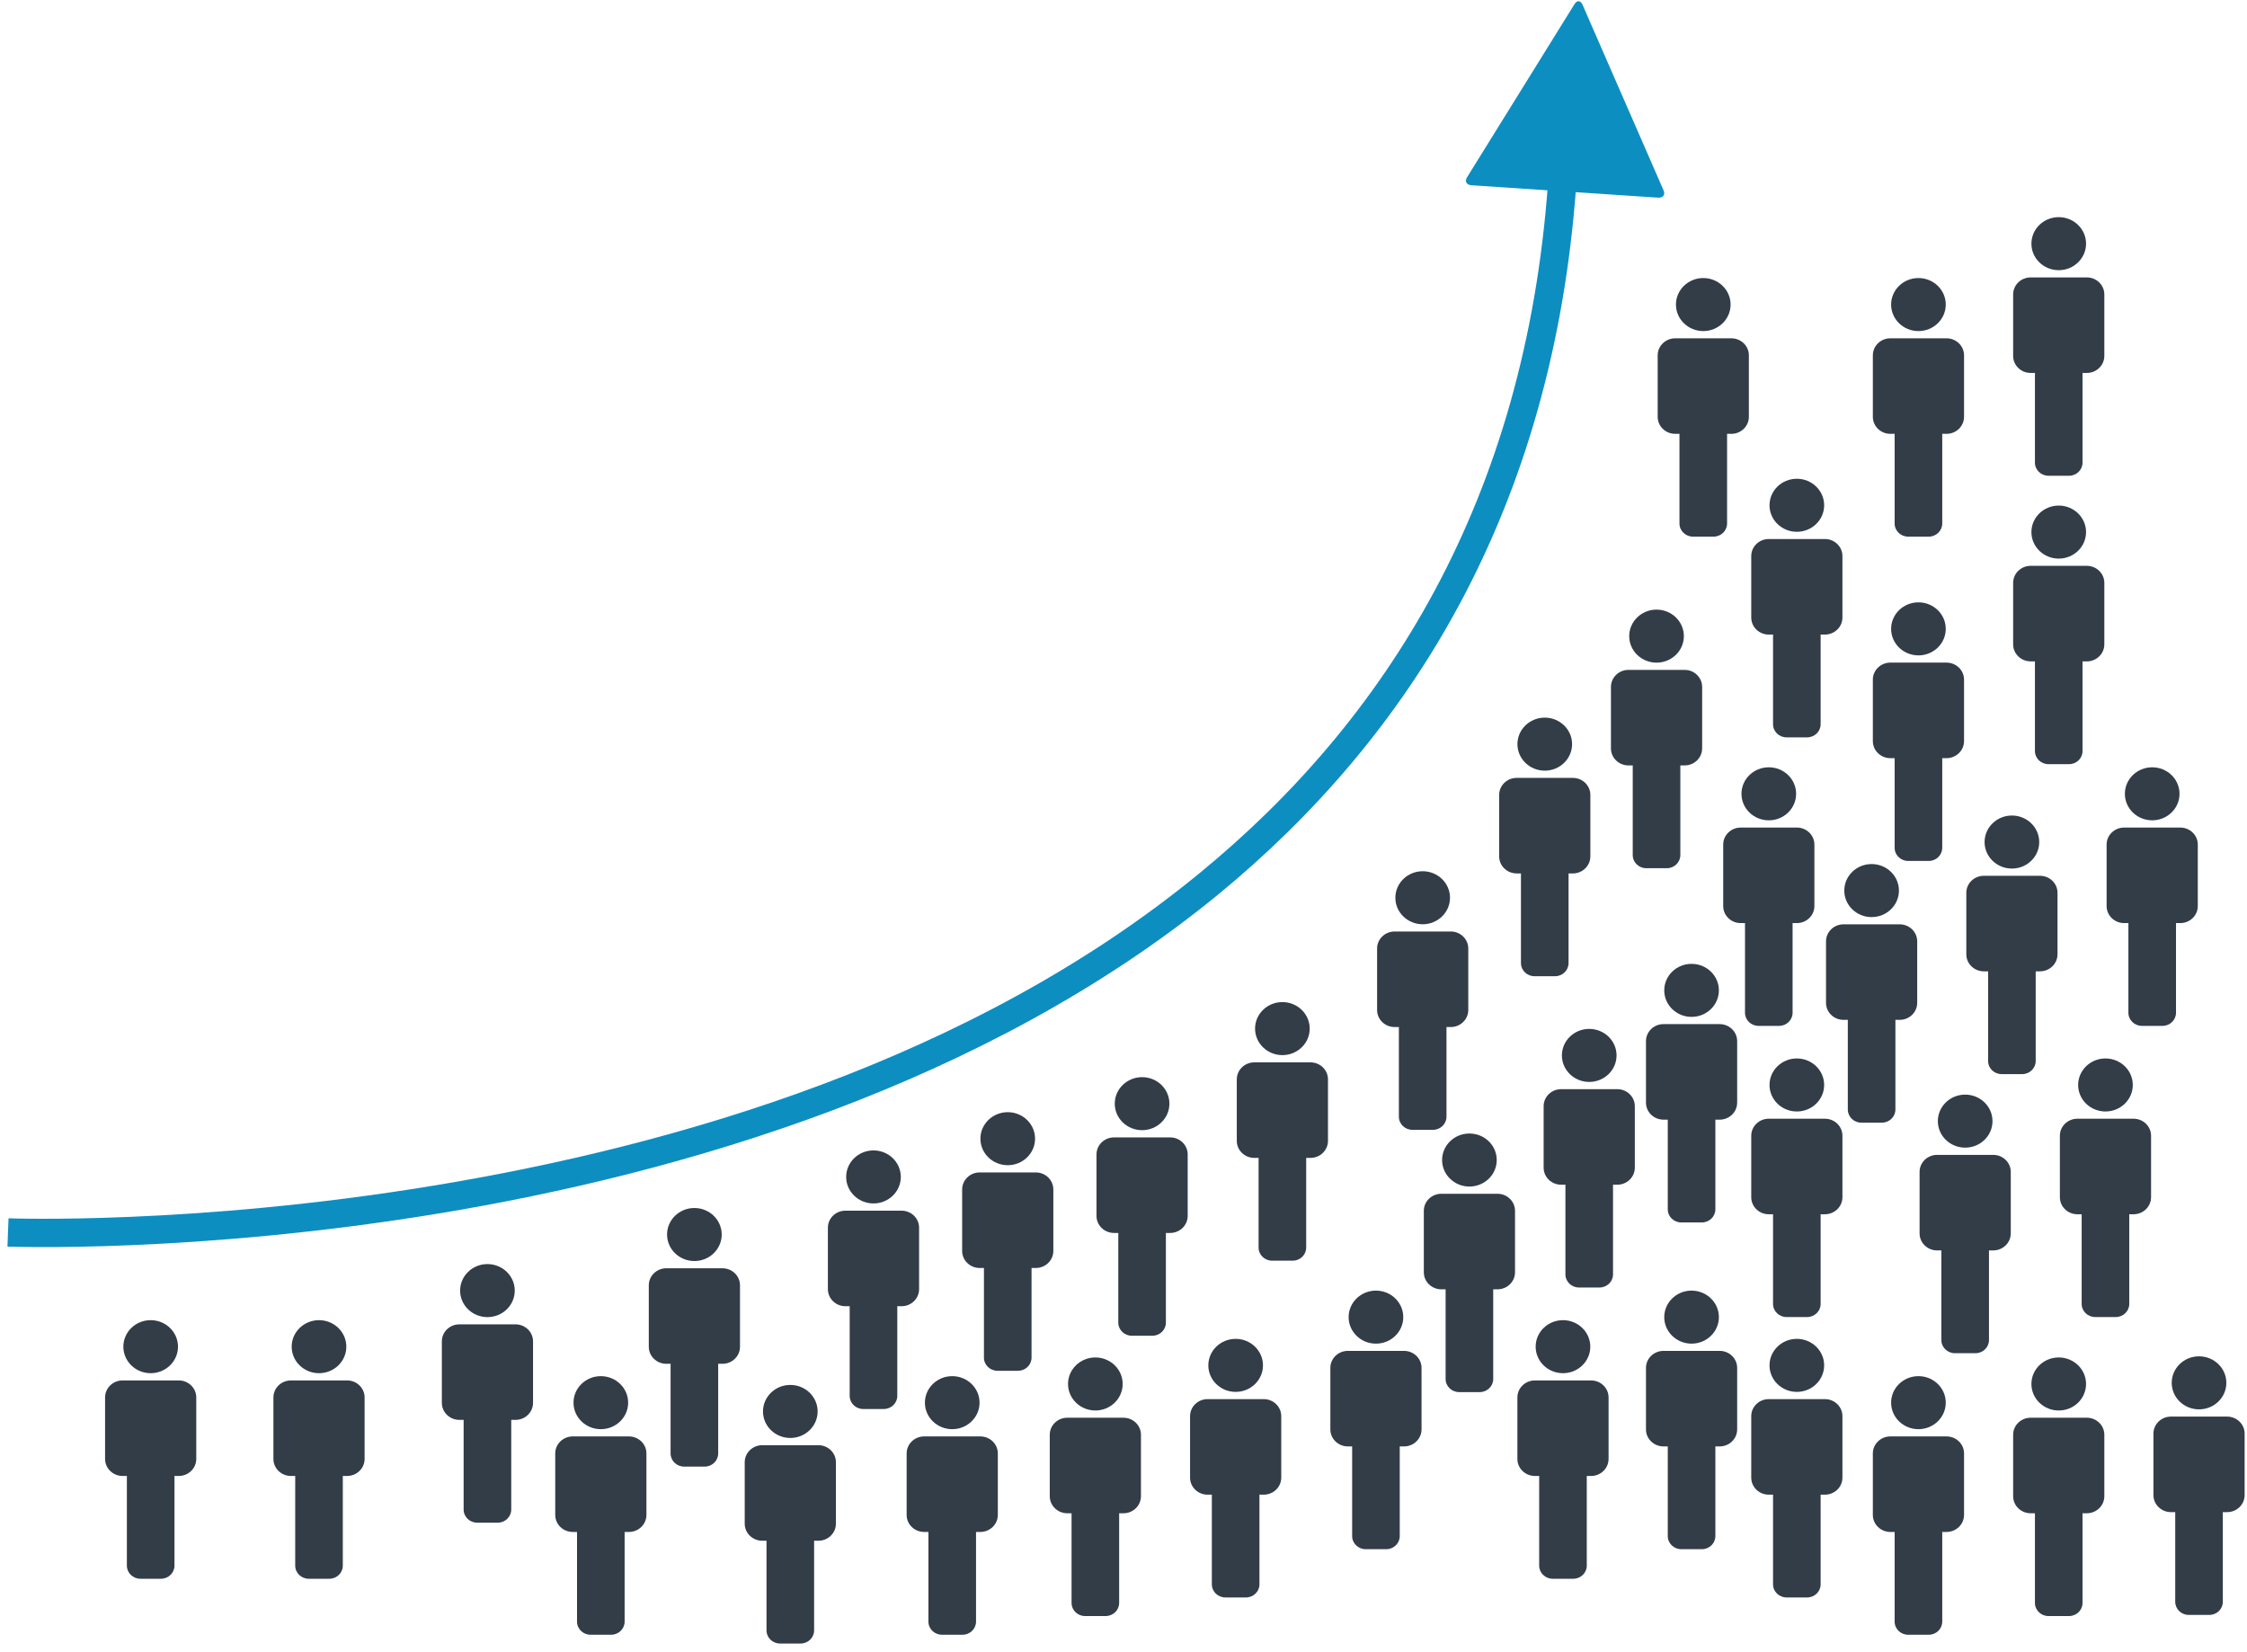 <svg id="movement" width="238" height="175" viewBox="0 0 238 175" version="1.1" xmlns="http://www.w3.org/2000/svg" xmlns:xlink="http://www.w3.org/1999/xlink" xmlns:figma="http://www.figma.com/figma/ns"><title>Group + Path Copy + Path 133 + Triangle 1</title><desc>Created using Figma</desc><g id="Canvas" transform="translate(-1120 -1481)" figma:type="canvas"><rect x="1120" y="1481" width="238" height="175" fill="#FFFFFF"/><mask id="mask0_alpha" mask-type="alpha"><path d="M 886 185L 2326 185L 2326 5734L 886 5734L 886 185Z" fill="#FFFFFF"/></mask><g id="Desktop HD" style="mix-blend-mode:normal;" mask="url(#mask0_alpha)" figma:type="frame"><g id="Group + Path Copy + Path 133 + Triangle 1" style="mix-blend-mode:normal;" figma:type="frame"><g id="Group + Path Copy" style="mix-blend-mode:normal;" figma:type="frame"><g id="Group" style="mix-blend-mode:normal;" figma:type="frame"><g id="Oval" style="mix-blend-mode:normal;" figma:type="vector"><use xlink:href="#path0_fill" transform="translate(1131.13 1620.83)" fill="#333D47" style="mix-blend-mode:normal;"/></g><g id="Oval" style="mix-blend-mode:normal;" figma:type="vector"><use xlink:href="#path1_fill" transform="translate(1148.96 1620.83)" fill="#333D47" style="mix-blend-mode:normal;"/></g><g id="Oval" style="mix-blend-mode:normal;" figma:type="vector"><use xlink:href="#path2_fill" transform="translate(1166.8 1614.89)" fill="#333D47" style="mix-blend-mode:normal;"/></g><g id="Oval" style="mix-blend-mode:normal;" figma:type="vector"><use xlink:href="#path3_fill" transform="translate(1178.81 1626.76)" fill="#333D47" style="mix-blend-mode:normal;"/></g><g id="Oval" style="mix-blend-mode:normal;" figma:type="vector"><use xlink:href="#path4_fill" transform="translate(1188.72 1608.95)" fill="#333D47" style="mix-blend-mode:normal;"/></g><g id="Oval" style="mix-blend-mode:normal;" figma:type="vector"><use xlink:href="#path5_fill" transform="translate(1198.88 1627.69)" fill="#333D47" style="mix-blend-mode:normal;"/></g><g id="Oval" style="mix-blend-mode:normal;" figma:type="vector"><use xlink:href="#path6_fill" transform="translate(1207.69 1602.85)" fill="#333D47" style="mix-blend-mode:normal;"/></g><g id="Oval" style="mix-blend-mode:normal;" figma:type="vector"><use xlink:href="#path6_fill" transform="translate(1236.14 1595.09)" fill="#333D47" style="mix-blend-mode:normal;"/></g><g id="Oval" style="mix-blend-mode:normal;" figma:type="vector"><use xlink:href="#path7_fill" transform="translate(1231.19 1624.78)" fill="#333D47" style="mix-blend-mode:normal;"/></g><g id="Oval" style="mix-blend-mode:normal;" figma:type="vector"><use xlink:href="#path6_fill" transform="translate(1221.91 1598.8)" fill="#333D47" style="mix-blend-mode:normal;"/></g><g id="Oval" style="mix-blend-mode:normal;" figma:type="vector"><use xlink:href="#path8_fill" transform="translate(1265.86 1573.28)" fill="#333D47" style="mix-blend-mode:normal;"/></g><g id="Oval" style="mix-blend-mode:normal;" figma:type="vector"><use xlink:href="#path8_fill" transform="translate(1278.79 1557.01)" fill="#333D47" style="mix-blend-mode:normal;"/></g><g id="Oval" style="mix-blend-mode:normal;" figma:type="vector"><use xlink:href="#path9_fill" transform="translate(1290.63 1545.57)" fill="#333D47" style="mix-blend-mode:normal;"/></g><g id="Oval" style="mix-blend-mode:normal;" figma:type="vector"><use xlink:href="#path10_fill" transform="translate(1305.49 1531.71)" fill="#333D47" style="mix-blend-mode:normal;"/></g><g id="Oval" style="mix-blend-mode:normal;" figma:type="vector"><use xlink:href="#path11_fill" transform="translate(1295.58 1510.45)" fill="#333D47" style="mix-blend-mode:normal;"/></g><g id="Oval" style="mix-blend-mode:normal;" figma:type="vector"><use xlink:href="#path12_fill" transform="translate(1318.37 1544.8)" fill="#333D47" style="mix-blend-mode:normal;"/></g><g id="Oval" style="mix-blend-mode:normal;" figma:type="vector"><use xlink:href="#path13_fill" transform="translate(1302.52 1562.27)" fill="#333D47" style="mix-blend-mode:normal;"/></g><g id="Oval" style="mix-blend-mode:normal;" figma:type="vector"><use xlink:href="#path14_fill" transform="translate(1328.27 1567.38)" fill="#333D47" style="mix-blend-mode:normal;"/></g><g id="Oval" style="mix-blend-mode:normal;" figma:type="vector"><use xlink:href="#path8_fill" transform="translate(1313.41 1572.52)" fill="#333D47" style="mix-blend-mode:normal;"/></g><g id="Oval" style="mix-blend-mode:normal;" figma:type="vector"><use xlink:href="#path15_fill" transform="translate(1318.37 1626.76)" fill="#333D47" style="mix-blend-mode:normal;"/></g><g id="Oval" style="mix-blend-mode:normal;" figma:type="vector"><use xlink:href="#path16_fill" transform="translate(1333.23 1624.78)" fill="#333D47" style="mix-blend-mode:normal;"/></g><g id="Oval" style="mix-blend-mode:normal;" figma:type="vector"><use xlink:href="#path17_fill" transform="translate(1338.18 1593.11)" fill="#333D47" style="mix-blend-mode:normal;"/></g><g id="Oval" style="mix-blend-mode:normal;" figma:type="vector"><use xlink:href="#path18_fill" transform="translate(1333.23 1534.55)" fill="#333D47" style="mix-blend-mode:normal;"/></g><g id="Oval" style="mix-blend-mode:normal;" figma:type="vector"><use xlink:href="#path11_fill" transform="translate(1318.37 1510.45)" fill="#333D47" style="mix-blend-mode:normal;"/></g><g id="Oval" style="mix-blend-mode:normal;" figma:type="vector"><use xlink:href="#path19_fill" transform="translate(1333.23 1504)" fill="#333D47" style="mix-blend-mode:normal;"/></g><g id="Oval" style="mix-blend-mode:normal;" figma:type="vector"><use xlink:href="#path20_fill" transform="translate(1343.13 1562.27)" fill="#333D47" style="mix-blend-mode:normal;"/></g><g id="Oval" style="mix-blend-mode:normal;" figma:type="vector"><use xlink:href="#path16_fill" transform="translate(1348.09 1624.66)" fill="#333D47" style="mix-blend-mode:normal;"/></g><g id="Oval" style="mix-blend-mode:normal;" figma:type="vector"><use xlink:href="#path21_fill" transform="translate(1323.32 1596.94)" fill="#333D47" style="mix-blend-mode:normal;"/></g><g id="Oval" style="mix-blend-mode:normal;" figma:type="vector"><use xlink:href="#path17_fill" transform="translate(1305.49 1593.11)" fill="#333D47" style="mix-blend-mode:normal;"/></g><g id="Oval" style="mix-blend-mode:normal;" figma:type="vector"><use xlink:href="#path21_fill" transform="translate(1283.5 1589.98)" fill="#333D47" style="mix-blend-mode:normal;"/></g><g id="Oval" style="mix-blend-mode:normal;" figma:type="vector"><use xlink:href="#path8_fill" transform="translate(1294.34 1583.09)" fill="#333D47" style="mix-blend-mode:normal;"/></g><g id="Oval" style="mix-blend-mode:normal;" figma:type="vector"><use xlink:href="#path21_fill" transform="translate(1270.81 1601.06)" fill="#333D47" style="mix-blend-mode:normal;"/></g><g id="Oval" style="mix-blend-mode:normal;" figma:type="vector"><use xlink:href="#path22_fill" transform="translate(1260.91 1617.7)" fill="#333D47" style="mix-blend-mode:normal;"/></g><g id="Oval" style="mix-blend-mode:normal;" figma:type="vector"><use xlink:href="#path23_fill" transform="translate(1246.05 1622.81)" fill="#333D47" style="mix-blend-mode:normal;"/></g><g id="Oval" style="mix-blend-mode:normal;" figma:type="vector"><use xlink:href="#path24_fill" transform="translate(1294.34 1617.7)" fill="#333D47" style="mix-blend-mode:normal;"/></g><g id="Oval" style="mix-blend-mode:normal;" figma:type="vector"><use xlink:href="#path25_fill" transform="translate(1280.72 1620.83)" fill="#333D47" style="mix-blend-mode:normal;"/></g><g id="Oval" style="mix-blend-mode:normal;" figma:type="vector"><use xlink:href="#path25_fill" transform="translate(1305.49 1622.81)" fill="#333D47" style="mix-blend-mode:normal;"/></g><g id="Oval" style="mix-blend-mode:normal;" figma:type="vector"><use xlink:href="#path26_fill" transform="translate(1251 1587.14)" fill="#333D47" style="mix-blend-mode:normal;"/></g><g id="Oval" style="mix-blend-mode:normal;" figma:type="vector"><use xlink:href="#path27_fill" transform="translate(1216.03 1626.76)" fill="#333D47" style="mix-blend-mode:normal;"/></g></g></g><g id="Path 133 + Triangle 1" style="mix-blend-mode:normal;" figma:type="frame"><g id="Path 133 (Stroke)" style="mix-blend-mode:normal;" figma:type="vector"><use xlink:href="#path28_fill" transform="translate(1120.79 1500.32)" fill="#0D8EC1" style="mix-blend-mode:normal;"/></g><g id="Triangle 1" style="mix-blend-mode:normal;" figma:type="vector"><use xlink:href="#path29_fill" transform="translate(1275.27 1481.13)" fill="#0D8EC1" style="mix-blend-mode:normal;"/></g></g></g></g></g><defs><path id="path0_fill" fill-rule="evenodd" d="M 4.829 5.617C 6.427 5.617 7.723 4.36 7.723 2.809C 7.723 1.258 6.427 0 4.829 0C 3.231 0 1.935 1.258 1.935 2.809C 1.935 4.36 3.231 5.617 4.829 5.617ZM 9.658 14.7C 9.658 15.695 8.827 16.503 7.801 16.503L 7.347 16.503C 7.349 16.535 7.35 16.568 7.35 16.601L 7.35 26C 7.35 26.768 6.709 27.39 5.918 27.39L 3.741 27.39C 2.949 27.39 2.308 26.768 2.308 26L 2.308 16.601C 2.308 16.568 2.309 16.535 2.312 16.503L 1.857 16.503C 0.832 16.503 0 15.695 0 14.7L 0 8.186C 0 7.19 0.832 6.383 1.858 6.383L 7.802 6.383C 8.827 6.383 9.659 7.19 9.659 8.186L 9.659 14.7L 9.658 14.7Z"/><path id="path1_fill" fill-rule="evenodd" d="M 4.829 5.617C 6.427 5.617 7.723 4.36 7.723 2.809C 7.723 1.258 6.427 0 4.829 0C 3.231 0 1.935 1.258 1.935 2.809C 1.935 4.36 3.231 5.617 4.829 5.617ZM 9.658 14.7C 9.658 15.695 8.827 16.503 7.801 16.503L 7.347 16.503C 7.349 16.535 7.35 16.568 7.35 16.601L 7.35 26C 7.35 26.768 6.709 27.39 5.918 27.39L 3.741 27.39C 2.949 27.39 2.308 26.768 2.308 26L 2.308 16.601C 2.308 16.568 2.309 16.535 2.312 16.503L 1.857 16.503C 0.832 16.503 0 15.695 0 14.7L 0 8.186C 0 7.19 0.832 6.383 1.858 6.383L 7.802 6.383C 8.827 6.383 9.659 7.19 9.659 8.186L 9.659 14.7L 9.658 14.7Z"/><path id="path2_fill" fill-rule="evenodd" d="M 4.829 5.617C 6.427 5.617 7.723 4.36 7.723 2.809C 7.723 1.258 6.427 0 4.829 0C 3.231 0 1.935 1.258 1.935 2.809C 1.935 4.36 3.231 5.617 4.829 5.617ZM 9.658 14.7C 9.658 15.695 8.827 16.503 7.801 16.503L 7.347 16.503C 7.349 16.535 7.35 16.568 7.35 16.601L 7.35 26C 7.35 26.768 6.709 27.39 5.918 27.39L 3.741 27.39C 2.949 27.39 2.308 26.768 2.308 26L 2.308 16.601C 2.308 16.568 2.309 16.535 2.312 16.503L 1.857 16.503C 0.832 16.503 0 15.695 0 14.7L 0 8.186C 0 7.19 0.832 6.383 1.858 6.383L 7.802 6.383C 8.827 6.383 9.659 7.19 9.659 8.186L 9.659 14.7L 9.658 14.7Z"/><path id="path3_fill" fill-rule="evenodd" d="M 4.829 5.617C 6.427 5.617 7.723 4.36 7.723 2.809C 7.723 1.258 6.427 0 4.829 0C 3.231 0 1.935 1.258 1.935 2.809C 1.935 4.36 3.231 5.617 4.829 5.617ZM 9.658 14.7C 9.658 15.695 8.827 16.503 7.801 16.503L 7.347 16.503C 7.349 16.535 7.35 16.568 7.35 16.601L 7.35 26C 7.35 26.768 6.709 27.39 5.918 27.39L 3.741 27.39C 2.949 27.39 2.308 26.768 2.308 26L 2.308 16.601C 2.308 16.568 2.309 16.535 2.312 16.503L 1.857 16.503C 0.832 16.503 0 15.695 0 14.7L 0 8.186C 0 7.19 0.832 6.383 1.858 6.383L 7.802 6.383C 8.827 6.383 9.659 7.19 9.659 8.186L 9.659 14.7L 9.658 14.7Z"/><path id="path4_fill" fill-rule="evenodd" d="M 4.829 5.617C 6.427 5.617 7.723 4.36 7.723 2.809C 7.723 1.258 6.427 0 4.829 0C 3.231 0 1.935 1.258 1.935 2.809C 1.935 4.36 3.231 5.617 4.829 5.617ZM 9.658 14.7C 9.658 15.695 8.827 16.503 7.801 16.503L 7.347 16.503C 7.349 16.535 7.35 16.568 7.35 16.601L 7.35 26C 7.35 26.768 6.709 27.39 5.918 27.39L 3.741 27.39C 2.949 27.39 2.308 26.768 2.308 26L 2.308 16.601C 2.308 16.568 2.309 16.535 2.312 16.503L 1.857 16.503C 0.832 16.503 0 15.695 0 14.7L 0 8.186C 0 7.19 0.832 6.383 1.858 6.383L 7.802 6.383C 8.827 6.383 9.659 7.19 9.659 8.186L 9.659 14.7L 9.658 14.7Z"/><path id="path5_fill" fill-rule="evenodd" d="M 4.829 5.617C 6.427 5.617 7.723 4.36 7.723 2.809C 7.723 1.258 6.427 0 4.829 0C 3.231 0 1.935 1.258 1.935 2.809C 1.935 4.36 3.231 5.617 4.829 5.617ZM 9.658 14.7C 9.658 15.695 8.827 16.503 7.801 16.503L 7.347 16.503C 7.349 16.535 7.35 16.568 7.35 16.601L 7.35 26C 7.35 26.768 6.709 27.39 5.918 27.39L 3.741 27.39C 2.949 27.39 2.308 26.768 2.308 26L 2.308 16.601C 2.308 16.568 2.309 16.535 2.312 16.503L 1.857 16.503C 0.832 16.503 0 15.695 0 14.7L 0 8.186C 0 7.19 0.832 6.383 1.858 6.383L 7.802 6.383C 8.827 6.383 9.659 7.19 9.659 8.186L 9.659 14.7L 9.658 14.7Z"/><path id="path6_fill" fill-rule="evenodd" d="M 4.829 5.617C 6.427 5.617 7.723 4.36 7.723 2.809C 7.723 1.258 6.427 0 4.829 0C 3.231 0 1.935 1.258 1.935 2.809C 1.935 4.36 3.231 5.617 4.829 5.617ZM 9.658 14.7C 9.658 15.695 8.827 16.503 7.801 16.503L 7.347 16.503C 7.349 16.535 7.35 16.568 7.35 16.601L 7.35 26C 7.35 26.768 6.709 27.39 5.918 27.39L 3.741 27.39C 2.949 27.39 2.308 26.768 2.308 26L 2.308 16.601C 2.308 16.568 2.309 16.535 2.312 16.503L 1.857 16.503C 0.832 16.503 0 15.695 0 14.7L 0 8.186C 0 7.19 0.832 6.383 1.858 6.383L 7.802 6.383C 8.827 6.383 9.659 7.19 9.659 8.186L 9.659 14.7L 9.658 14.7Z"/><path id="path7_fill" fill-rule="evenodd" d="M 4.829 5.617C 6.427 5.617 7.723 4.36 7.723 2.809C 7.723 1.258 6.427 0 4.829 0C 3.231 0 1.935 1.258 1.935 2.809C 1.935 4.36 3.231 5.617 4.829 5.617ZM 9.658 14.7C 9.658 15.695 8.827 16.503 7.801 16.503L 7.347 16.503C 7.349 16.535 7.35 16.568 7.35 16.601L 7.35 26C 7.35 26.768 6.709 27.39 5.918 27.39L 3.741 27.39C 2.949 27.39 2.308 26.768 2.308 26L 2.308 16.601C 2.308 16.568 2.309 16.535 2.312 16.503L 1.857 16.503C 0.832 16.503 0 15.695 0 14.7L 0 8.186C 0 7.19 0.832 6.383 1.858 6.383L 7.802 6.383C 8.827 6.383 9.659 7.19 9.659 8.186L 9.659 14.7L 9.658 14.7Z"/><path id="path8_fill" fill-rule="evenodd" d="M 4.829 5.617C 6.427 5.617 7.723 4.36 7.723 2.809C 7.723 1.258 6.427 0 4.829 0C 3.231 0 1.935 1.258 1.935 2.809C 1.935 4.36 3.231 5.617 4.829 5.617ZM 9.658 14.7C 9.658 15.695 8.827 16.503 7.801 16.503L 7.347 16.503C 7.349 16.535 7.35 16.568 7.35 16.601L 7.35 26C 7.35 26.768 6.709 27.39 5.918 27.39L 3.741 27.39C 2.949 27.39 2.308 26.768 2.308 26L 2.308 16.601C 2.308 16.568 2.309 16.535 2.312 16.503L 1.857 16.503C 0.832 16.503 0 15.695 0 14.7L 0 8.186C 0 7.19 0.832 6.383 1.858 6.383L 7.802 6.383C 8.827 6.383 9.659 7.19 9.659 8.186L 9.659 14.7L 9.658 14.7Z"/><path id="path9_fill" fill-rule="evenodd" d="M 4.829 5.617C 6.427 5.617 7.723 4.36 7.723 2.809C 7.723 1.258 6.427 0 4.829 0C 3.231 0 1.935 1.258 1.935 2.809C 1.935 4.36 3.231 5.617 4.829 5.617ZM 9.658 14.7C 9.658 15.695 8.827 16.503 7.801 16.503L 7.347 16.503C 7.349 16.535 7.35 16.568 7.35 16.601L 7.35 26C 7.35 26.768 6.709 27.39 5.918 27.39L 3.741 27.39C 2.949 27.39 2.308 26.768 2.308 26L 2.308 16.601C 2.308 16.568 2.309 16.535 2.312 16.503L 1.857 16.503C 0.832 16.503 0 15.695 0 14.7L 0 8.186C 0 7.19 0.832 6.383 1.858 6.383L 7.802 6.383C 8.827 6.383 9.659 7.19 9.659 8.186L 9.659 14.7L 9.658 14.7Z"/><path id="path10_fill" fill-rule="evenodd" d="M 4.829 5.617C 6.427 5.617 7.723 4.36 7.723 2.809C 7.723 1.258 6.427 0 4.829 0C 3.231 0 1.935 1.258 1.935 2.809C 1.935 4.36 3.231 5.617 4.829 5.617ZM 9.658 14.7C 9.658 15.695 8.827 16.503 7.801 16.503L 7.347 16.503C 7.349 16.535 7.35 16.568 7.35 16.601L 7.35 26C 7.35 26.768 6.709 27.39 5.918 27.39L 3.741 27.39C 2.949 27.39 2.308 26.768 2.308 26L 2.308 16.601C 2.308 16.568 2.309 16.535 2.312 16.503L 1.857 16.503C 0.832 16.503 0 15.695 0 14.7L 0 8.186C 0 7.19 0.832 6.383 1.858 6.383L 7.802 6.383C 8.827 6.383 9.659 7.19 9.659 8.186L 9.659 14.7L 9.658 14.7Z"/><path id="path11_fill" fill-rule="evenodd" d="M 4.829 5.617C 6.427 5.617 7.723 4.36 7.723 2.809C 7.723 1.258 6.427 0 4.829 0C 3.231 0 1.935 1.258 1.935 2.809C 1.935 4.36 3.231 5.617 4.829 5.617ZM 9.658 14.7C 9.658 15.695 8.827 16.503 7.801 16.503L 7.347 16.503C 7.349 16.535 7.35 16.568 7.35 16.601L 7.35 26C 7.35 26.768 6.709 27.39 5.918 27.39L 3.741 27.39C 2.949 27.39 2.308 26.768 2.308 26L 2.308 16.601C 2.308 16.568 2.309 16.535 2.312 16.503L 1.857 16.503C 0.832 16.503 0 15.695 0 14.7L 0 8.186C 0 7.19 0.832 6.383 1.858 6.383L 7.802 6.383C 8.827 6.383 9.659 7.19 9.659 8.186L 9.659 14.7L 9.658 14.7Z"/><path id="path12_fill" fill-rule="evenodd" d="M 4.829 5.617C 6.427 5.617 7.723 4.36 7.723 2.809C 7.723 1.258 6.427 0 4.829 0C 3.231 0 1.935 1.258 1.935 2.809C 1.935 4.36 3.231 5.617 4.829 5.617ZM 9.658 14.7C 9.658 15.695 8.827 16.503 7.801 16.503L 7.347 16.503C 7.349 16.535 7.35 16.568 7.35 16.601L 7.35 26C 7.35 26.768 6.709 27.39 5.918 27.39L 3.741 27.39C 2.949 27.39 2.308 26.768 2.308 26L 2.308 16.601C 2.308 16.568 2.309 16.535 2.312 16.503L 1.857 16.503C 0.832 16.503 0 15.695 0 14.7L 0 8.186C 0 7.19 0.832 6.383 1.858 6.383L 7.802 6.383C 8.827 6.383 9.659 7.19 9.659 8.186L 9.659 14.7L 9.658 14.7Z"/><path id="path13_fill" fill-rule="evenodd" d="M 4.829 5.617C 6.427 5.617 7.723 4.36 7.723 2.809C 7.723 1.258 6.427 0 4.829 0C 3.231 0 1.935 1.258 1.935 2.809C 1.935 4.36 3.231 5.617 4.829 5.617ZM 9.658 14.7C 9.658 15.695 8.827 16.503 7.801 16.503L 7.347 16.503C 7.349 16.535 7.35 16.568 7.35 16.601L 7.35 26C 7.35 26.768 6.709 27.39 5.918 27.39L 3.741 27.39C 2.949 27.39 2.308 26.768 2.308 26L 2.308 16.601C 2.308 16.568 2.309 16.535 2.312 16.503L 1.857 16.503C 0.832 16.503 0 15.695 0 14.7L 0 8.186C 0 7.19 0.832 6.383 1.858 6.383L 7.802 6.383C 8.827 6.383 9.659 7.19 9.659 8.186L 9.659 14.7L 9.658 14.7Z"/><path id="path14_fill" fill-rule="evenodd" d="M 4.829 5.617C 6.427 5.617 7.723 4.36 7.723 2.809C 7.723 1.258 6.427 0 4.829 0C 3.231 0 1.935 1.258 1.935 2.809C 1.935 4.36 3.231 5.617 4.829 5.617ZM 9.658 14.7C 9.658 15.695 8.827 16.503 7.801 16.503L 7.347 16.503C 7.349 16.535 7.35 16.568 7.35 16.601L 7.35 26C 7.35 26.768 6.709 27.39 5.918 27.39L 3.741 27.39C 2.949 27.39 2.308 26.768 2.308 26L 2.308 16.601C 2.308 16.568 2.309 16.535 2.312 16.503L 1.857 16.503C 0.832 16.503 0 15.695 0 14.7L 0 8.186C 0 7.19 0.832 6.383 1.858 6.383L 7.802 6.383C 8.827 6.383 9.659 7.19 9.659 8.186L 9.659 14.7L 9.658 14.7Z"/><path id="path15_fill" fill-rule="evenodd" d="M 4.829 5.617C 6.427 5.617 7.723 4.36 7.723 2.809C 7.723 1.258 6.427 0 4.829 0C 3.231 0 1.935 1.258 1.935 2.809C 1.935 4.36 3.231 5.617 4.829 5.617ZM 9.658 14.7C 9.658 15.695 8.827 16.503 7.801 16.503L 7.347 16.503C 7.349 16.535 7.35 16.568 7.35 16.601L 7.35 26C 7.35 26.768 6.709 27.39 5.918 27.39L 3.741 27.39C 2.949 27.39 2.308 26.768 2.308 26L 2.308 16.601C 2.308 16.568 2.309 16.535 2.312 16.503L 1.857 16.503C 0.832 16.503 0 15.695 0 14.7L 0 8.186C 0 7.19 0.832 6.383 1.858 6.383L 7.802 6.383C 8.827 6.383 9.659 7.19 9.659 8.186L 9.659 14.7L 9.658 14.7Z"/><path id="path16_fill" fill-rule="evenodd" d="M 4.829 5.617C 6.427 5.617 7.723 4.36 7.723 2.809C 7.723 1.258 6.427 0 4.829 0C 3.231 0 1.935 1.258 1.935 2.809C 1.935 4.36 3.231 5.617 4.829 5.617ZM 9.658 14.7C 9.658 15.695 8.827 16.503 7.801 16.503L 7.347 16.503C 7.349 16.535 7.35 16.568 7.35 16.601L 7.35 26C 7.35 26.768 6.709 27.39 5.918 27.39L 3.741 27.39C 2.949 27.39 2.308 26.768 2.308 26L 2.308 16.601C 2.308 16.568 2.309 16.535 2.312 16.503L 1.857 16.503C 0.832 16.503 0 15.695 0 14.7L 0 8.186C 0 7.19 0.832 6.383 1.858 6.383L 7.802 6.383C 8.827 6.383 9.659 7.19 9.659 8.186L 9.659 14.7L 9.658 14.7Z"/><path id="path17_fill" fill-rule="evenodd" d="M 4.829 5.617C 6.427 5.617 7.723 4.36 7.723 2.809C 7.723 1.258 6.427 0 4.829 0C 3.231 0 1.935 1.258 1.935 2.809C 1.935 4.36 3.231 5.617 4.829 5.617ZM 9.658 14.7C 9.658 15.695 8.827 16.503 7.801 16.503L 7.347 16.503C 7.349 16.535 7.35 16.568 7.35 16.601L 7.35 26C 7.35 26.768 6.709 27.39 5.918 27.39L 3.741 27.39C 2.949 27.39 2.308 26.768 2.308 26L 2.308 16.601C 2.308 16.568 2.309 16.535 2.312 16.503L 1.857 16.503C 0.832 16.503 0 15.695 0 14.7L 0 8.186C 0 7.19 0.832 6.383 1.858 6.383L 7.802 6.383C 8.827 6.383 9.659 7.19 9.659 8.186L 9.659 14.7L 9.658 14.7Z"/><path id="path18_fill" fill-rule="evenodd" d="M 4.829 5.617C 6.427 5.617 7.723 4.36 7.723 2.809C 7.723 1.258 6.427 0 4.829 0C 3.231 0 1.935 1.258 1.935 2.809C 1.935 4.36 3.231 5.617 4.829 5.617ZM 9.658 14.7C 9.658 15.695 8.827 16.503 7.801 16.503L 7.347 16.503C 7.349 16.535 7.35 16.568 7.35 16.601L 7.35 26C 7.35 26.768 6.709 27.39 5.918 27.39L 3.741 27.39C 2.949 27.39 2.308 26.768 2.308 26L 2.308 16.601C 2.308 16.568 2.309 16.535 2.312 16.503L 1.857 16.503C 0.832 16.503 0 15.695 0 14.7L 0 8.186C 0 7.19 0.832 6.383 1.858 6.383L 7.802 6.383C 8.827 6.383 9.659 7.19 9.659 8.186L 9.659 14.7L 9.658 14.7Z"/><path id="path19_fill" fill-rule="evenodd" d="M 4.829 5.617C 6.427 5.617 7.723 4.36 7.723 2.809C 7.723 1.258 6.427 0 4.829 0C 3.231 0 1.935 1.258 1.935 2.809C 1.935 4.36 3.231 5.617 4.829 5.617ZM 9.658 14.7C 9.658 15.695 8.827 16.503 7.801 16.503L 7.347 16.503C 7.349 16.535 7.35 16.568 7.35 16.601L 7.35 26C 7.35 26.768 6.709 27.39 5.918 27.39L 3.741 27.39C 2.949 27.39 2.308 26.768 2.308 26L 2.308 16.601C 2.308 16.568 2.309 16.535 2.312 16.503L 1.857 16.503C 0.832 16.503 0 15.695 0 14.7L 0 8.186C 0 7.19 0.832 6.383 1.858 6.383L 7.802 6.383C 8.827 6.383 9.659 7.19 9.659 8.186L 9.659 14.7L 9.658 14.7Z"/><path id="path20_fill" fill-rule="evenodd" d="M 4.829 5.617C 6.427 5.617 7.723 4.36 7.723 2.809C 7.723 1.258 6.427 0 4.829 0C 3.231 0 1.935 1.258 1.935 2.809C 1.935 4.36 3.231 5.617 4.829 5.617ZM 9.658 14.7C 9.658 15.695 8.827 16.503 7.801 16.503L 7.347 16.503C 7.349 16.535 7.35 16.568 7.35 16.601L 7.35 26C 7.35 26.768 6.709 27.39 5.918 27.39L 3.741 27.39C 2.949 27.39 2.308 26.768 2.308 26L 2.308 16.601C 2.308 16.568 2.309 16.535 2.312 16.503L 1.857 16.503C 0.832 16.503 0 15.695 0 14.7L 0 8.186C 0 7.19 0.832 6.383 1.858 6.383L 7.802 6.383C 8.827 6.383 9.659 7.19 9.659 8.186L 9.659 14.7L 9.658 14.7Z"/><path id="path21_fill" fill-rule="evenodd" d="M 4.829 5.617C 6.427 5.617 7.723 4.36 7.723 2.809C 7.723 1.258 6.427 0 4.829 0C 3.231 0 1.935 1.258 1.935 2.809C 1.935 4.36 3.231 5.617 4.829 5.617ZM 9.658 14.7C 9.658 15.695 8.827 16.503 7.801 16.503L 7.347 16.503C 7.349 16.535 7.35 16.568 7.35 16.601L 7.35 26C 7.35 26.768 6.709 27.39 5.918 27.39L 3.741 27.39C 2.949 27.39 2.308 26.768 2.308 26L 2.308 16.601C 2.308 16.568 2.309 16.535 2.312 16.503L 1.857 16.503C 0.832 16.503 0 15.695 0 14.7L 0 8.186C 0 7.19 0.832 6.383 1.858 6.383L 7.802 6.383C 8.827 6.383 9.659 7.19 9.659 8.186L 9.659 14.7L 9.658 14.7Z"/><path id="path22_fill" fill-rule="evenodd" d="M 4.829 5.617C 6.427 5.617 7.723 4.36 7.723 2.809C 7.723 1.258 6.427 0 4.829 0C 3.231 0 1.935 1.258 1.935 2.809C 1.935 4.36 3.231 5.617 4.829 5.617ZM 9.658 14.7C 9.658 15.695 8.827 16.503 7.801 16.503L 7.347 16.503C 7.349 16.535 7.35 16.568 7.35 16.601L 7.35 26C 7.35 26.768 6.709 27.39 5.918 27.39L 3.741 27.39C 2.949 27.39 2.308 26.768 2.308 26L 2.308 16.601C 2.308 16.568 2.309 16.535 2.312 16.503L 1.857 16.503C 0.832 16.503 0 15.695 0 14.7L 0 8.186C 0 7.19 0.832 6.383 1.858 6.383L 7.802 6.383C 8.827 6.383 9.659 7.19 9.659 8.186L 9.659 14.7L 9.658 14.7Z"/><path id="path23_fill" fill-rule="evenodd" d="M 4.829 5.617C 6.427 5.617 7.723 4.36 7.723 2.809C 7.723 1.258 6.427 0 4.829 0C 3.231 0 1.935 1.258 1.935 2.809C 1.935 4.36 3.231 5.617 4.829 5.617ZM 9.658 14.7C 9.658 15.695 8.827 16.503 7.801 16.503L 7.347 16.503C 7.349 16.535 7.35 16.568 7.35 16.601L 7.35 26C 7.35 26.768 6.709 27.39 5.918 27.39L 3.741 27.39C 2.949 27.39 2.308 26.768 2.308 26L 2.308 16.601C 2.308 16.568 2.309 16.535 2.312 16.503L 1.857 16.503C 0.832 16.503 0 15.695 0 14.7L 0 8.186C 0 7.19 0.832 6.383 1.858 6.383L 7.802 6.383C 8.827 6.383 9.659 7.19 9.659 8.186L 9.659 14.7L 9.658 14.7Z"/><path id="path24_fill" fill-rule="evenodd" d="M 4.829 5.617C 6.427 5.617 7.723 4.36 7.723 2.809C 7.723 1.258 6.427 0 4.829 0C 3.231 0 1.935 1.258 1.935 2.809C 1.935 4.36 3.231 5.617 4.829 5.617ZM 9.658 14.7C 9.658 15.695 8.827 16.503 7.801 16.503L 7.347 16.503C 7.349 16.535 7.35 16.568 7.35 16.601L 7.35 26C 7.35 26.768 6.709 27.39 5.918 27.39L 3.741 27.39C 2.949 27.39 2.308 26.768 2.308 26L 2.308 16.601C 2.308 16.568 2.309 16.535 2.312 16.503L 1.857 16.503C 0.832 16.503 0 15.695 0 14.7L 0 8.186C 0 7.19 0.832 6.383 1.858 6.383L 7.802 6.383C 8.827 6.383 9.659 7.19 9.659 8.186L 9.659 14.7L 9.658 14.7Z"/><path id="path25_fill" fill-rule="evenodd" d="M 4.829 5.617C 6.427 5.617 7.723 4.36 7.723 2.809C 7.723 1.258 6.427 0 4.829 0C 3.231 0 1.935 1.258 1.935 2.809C 1.935 4.36 3.231 5.617 4.829 5.617ZM 9.658 14.7C 9.658 15.695 8.827 16.503 7.801 16.503L 7.347 16.503C 7.349 16.535 7.35 16.568 7.35 16.601L 7.35 26C 7.35 26.768 6.709 27.39 5.918 27.39L 3.741 27.39C 2.949 27.39 2.308 26.768 2.308 26L 2.308 16.601C 2.308 16.568 2.309 16.535 2.312 16.503L 1.857 16.503C 0.832 16.503 0 15.695 0 14.7L 0 8.186C 0 7.19 0.832 6.383 1.858 6.383L 7.802 6.383C 8.827 6.383 9.659 7.19 9.659 8.186L 9.659 14.7L 9.658 14.7Z"/><path id="path26_fill" fill-rule="evenodd" d="M 4.829 5.617C 6.427 5.617 7.723 4.36 7.723 2.809C 7.723 1.258 6.427 0 4.829 0C 3.231 0 1.935 1.258 1.935 2.809C 1.935 4.36 3.231 5.617 4.829 5.617ZM 9.658 14.7C 9.658 15.695 8.827 16.503 7.801 16.503L 7.347 16.503C 7.349 16.535 7.35 16.568 7.35 16.601L 7.35 26C 7.35 26.768 6.709 27.39 5.918 27.39L 3.741 27.39C 2.949 27.39 2.308 26.768 2.308 26L 2.308 16.601C 2.308 16.568 2.309 16.535 2.312 16.503L 1.857 16.503C 0.832 16.503 0 15.695 0 14.7L 0 8.186C 0 7.19 0.832 6.383 1.858 6.383L 7.802 6.383C 8.827 6.383 9.659 7.19 9.659 8.186L 9.659 14.7L 9.658 14.7Z"/><path id="path27_fill" fill-rule="evenodd" d="M 4.829 5.617C 6.427 5.617 7.723 4.36 7.723 2.809C 7.723 1.258 6.427 0 4.829 0C 3.231 0 1.935 1.258 1.935 2.809C 1.935 4.36 3.231 5.617 4.829 5.617ZM 9.658 14.7C 9.658 15.695 8.827 16.503 7.801 16.503L 7.347 16.503C 7.349 16.535 7.35 16.568 7.35 16.601L 7.35 26C 7.35 26.768 6.709 27.39 5.918 27.39L 3.741 27.39C 2.949 27.39 2.308 26.768 2.308 26L 2.308 16.601C 2.308 16.568 2.309 16.535 2.312 16.503L 1.857 16.503C 0.832 16.503 0 15.695 0 14.7L 0 8.186C 0 7.19 0.832 6.383 1.858 6.383L 7.802 6.383C 8.827 6.383 9.659 7.19 9.659 8.186L 9.659 14.7L 9.658 14.7Z"/><path id="path28_fill" fill-rule="evenodd" d="M 166.169 0.214C 163.701 34.773 148.497 58.812 128.188 75.467C 103.586 95.601 71.424 104.965 45.628 109.218C 32.71 111.345 21.287 112.223 13.143 112.565C 9.061 112.736 5.772 112.775 3.521 112.77C 2.39 112.768 1.509 112.754 0.918 112.742C 0.62 112.736 0.39 112.729 0.238 112.725C 0.161 112.722 0.101 112.72 0.062 112.719L 0.016 112.718L 0.004 112.717L 0 112.717C -0.001 112.717 -0.001 112.717 0.056 111.218L 0.095 110.226C 0.114 109.719 0.114 109.719 0.114 109.719L 0.116 109.719L 0.125 109.72L 0.165 109.721C 0.202 109.722 0.255 109.724 0.328 109.726C 0.476 109.731 0.692 109.736 0.981 109.743C 1.563 109.755 2.416 109.768 3.527 109.77C 5.758 109.775 8.98 109.737 13.017 109.568C 21.11 109.228 32.351 108.367 45.141 106.258C 70.761 102.039 102.188 92.947 126.286 73.147C 146.006 56.975 160.771 33.677 163.177 0L 166.169 0.214Z"/><path id="path29_fill" fill-rule="evenodd" d="M 11.498 0.309C 11.765 -0.122 12.143 -0.101 12.347 0.365L 20.934 20.033C 21.136 20.495 20.886 20.842 20.355 20.806L 0.579 19.49C 0.057 19.456 -0.152 19.082 0.118 18.647L 11.498 0.309Z"/></defs></svg>
